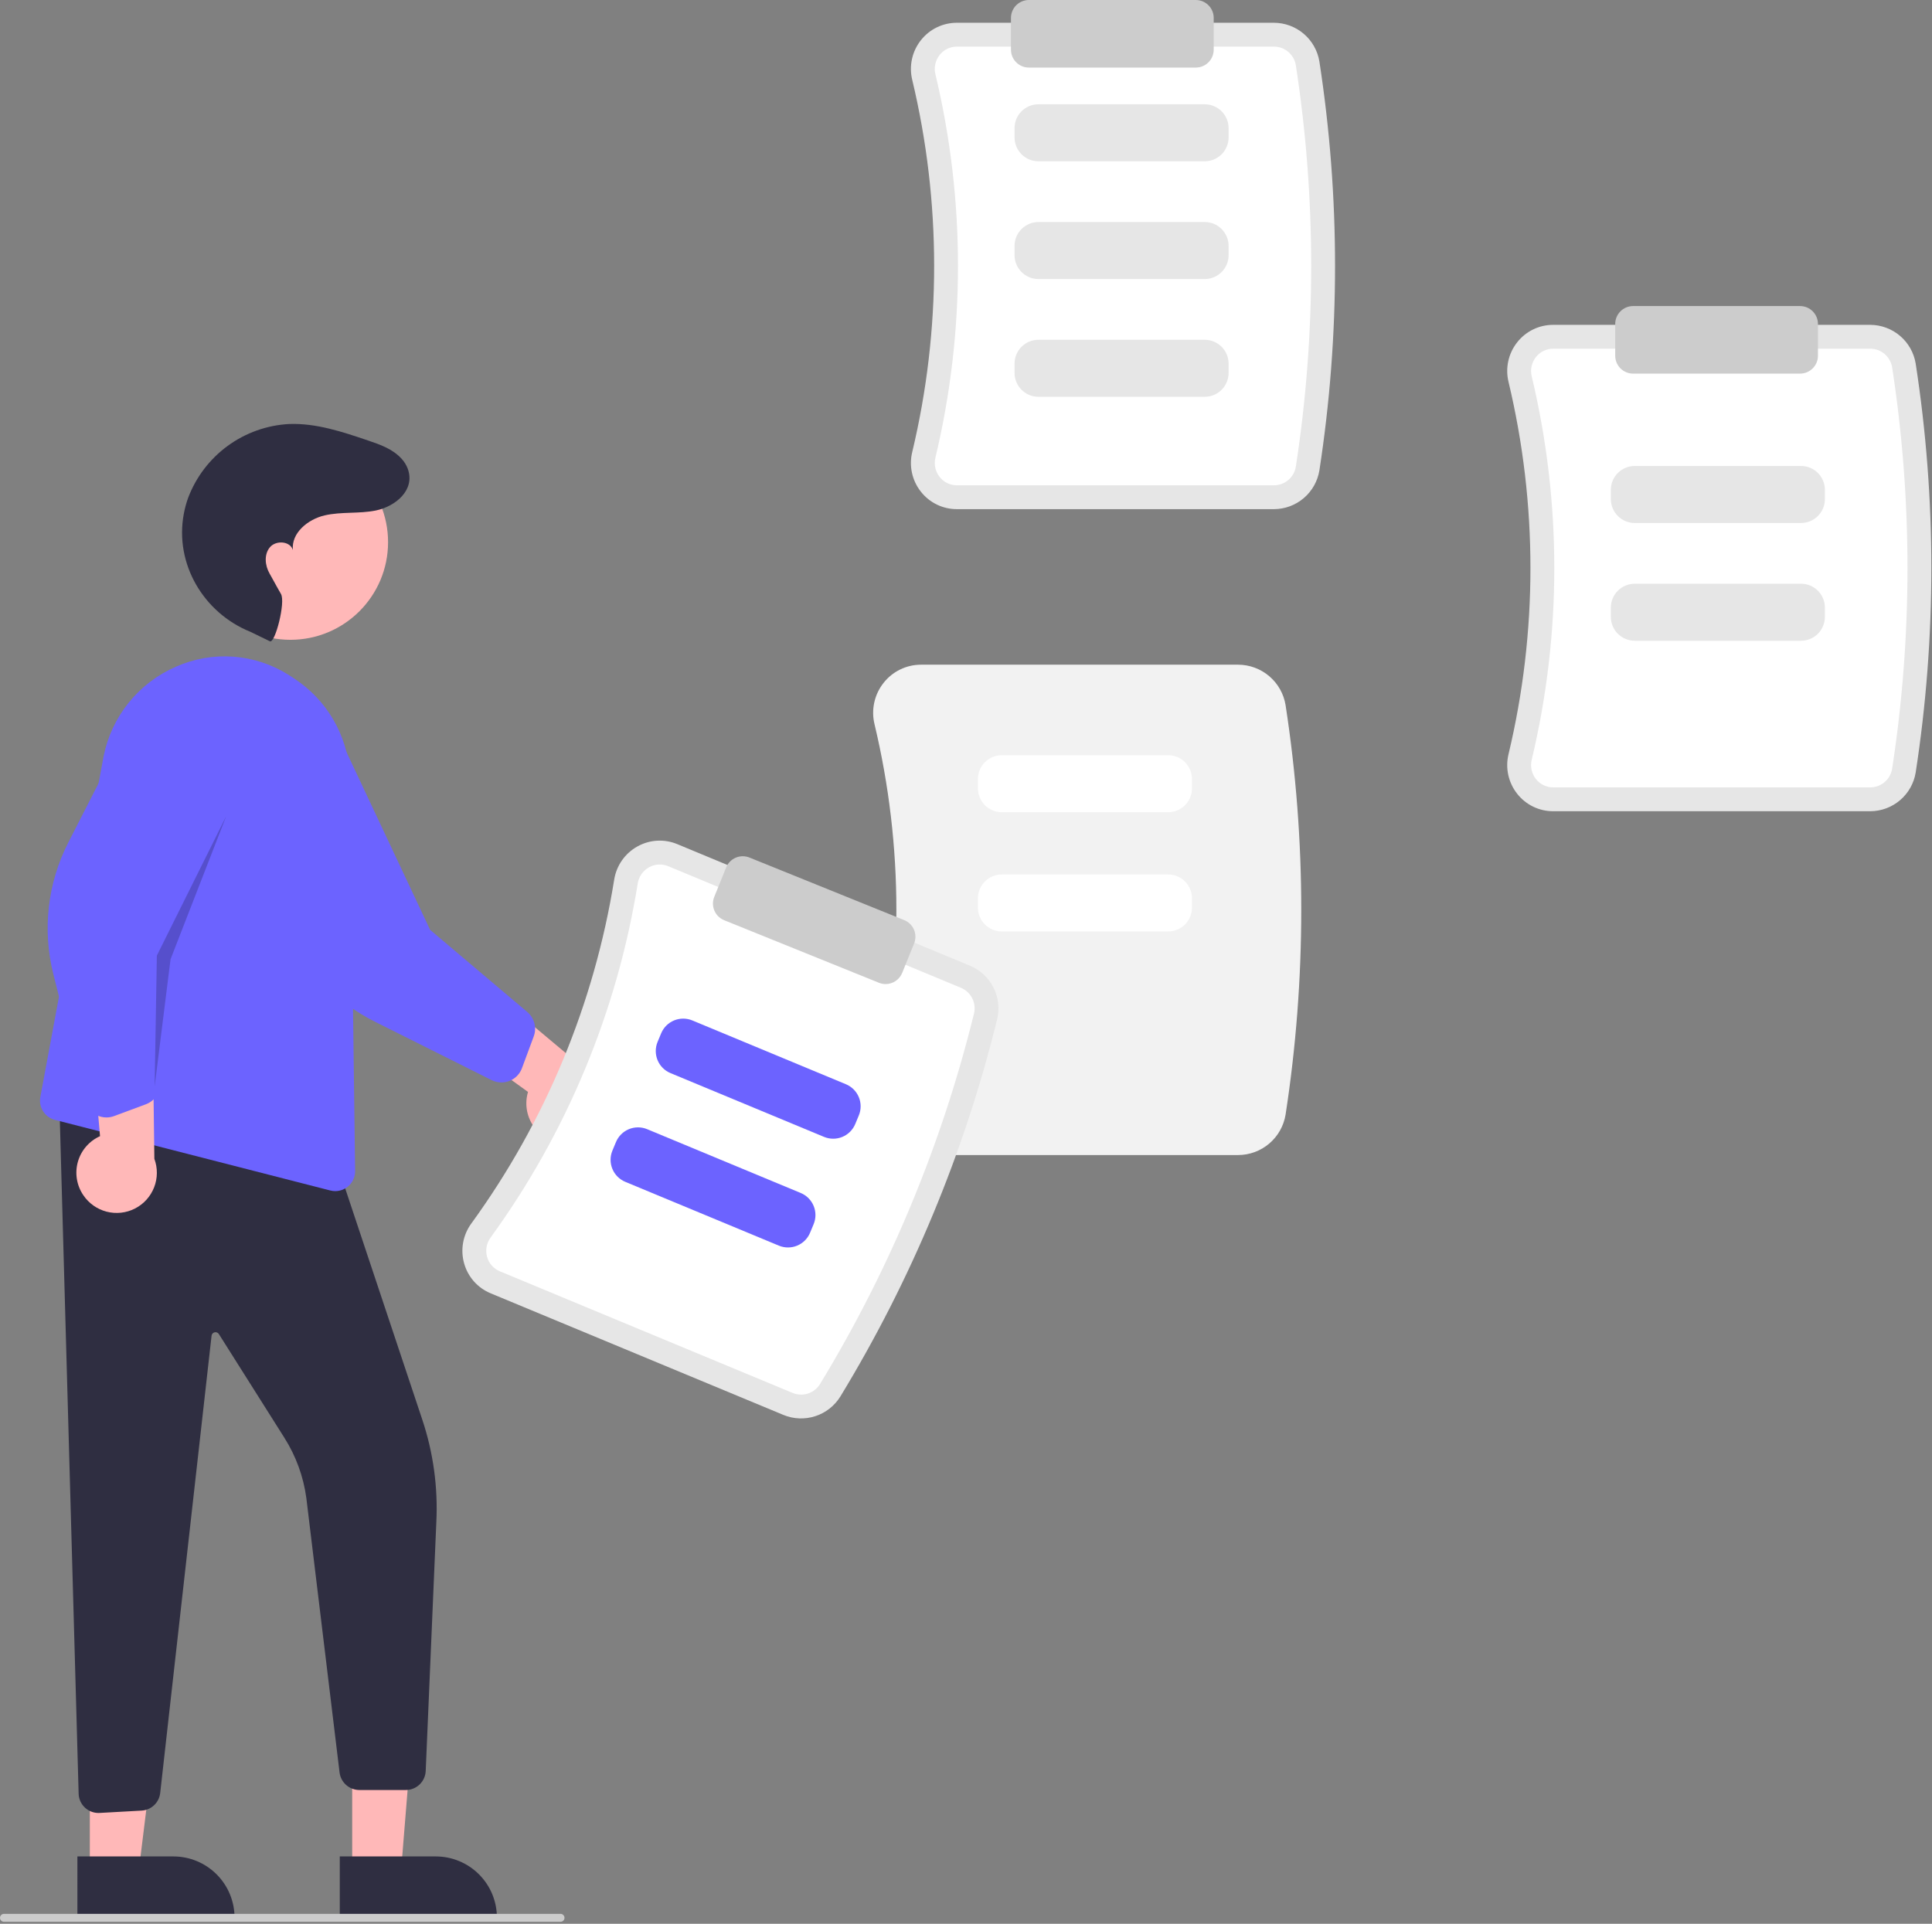 <svg width="486" height="484" viewBox="0 0 486 484" fill="none" xmlns="http://www.w3.org/2000/svg">
<rect x="0" y="0" width="486" height="484" fill="#808080" stroke="none"/>
<g clip-path="url(#clip0)">
<path d="M320.459 128.097H240.717C238.972 128.102 237.248 127.709 235.677 126.948C234.106 126.187 232.729 125.077 231.652 123.704V123.704C230.555 122.317 229.788 120.699 229.411 118.971C229.034 117.244 229.056 115.453 229.475 113.736C236.825 82.953 236.824 50.872 229.475 20.089C229.056 18.371 229.034 16.581 229.411 14.854C229.788 13.126 230.555 11.508 231.652 10.121C232.729 8.748 234.106 7.638 235.677 6.877C237.248 6.116 238.972 5.723 240.717 5.728H320.459C323.212 5.736 325.873 6.721 327.968 8.507C330.063 10.294 331.455 12.766 331.898 15.483C337.146 49.569 337.146 84.256 331.898 118.342C331.455 121.059 330.063 123.531 327.968 125.318C325.873 127.104 323.212 128.089 320.459 128.097V128.097Z" fill="#E6E6E6"/>
<path d="M240.718 11.728C239.879 11.725 239.051 11.914 238.297 12.279C237.542 12.644 236.881 13.177 236.363 13.836C235.83 14.512 235.458 15.3 235.275 16.141C235.093 16.983 235.104 17.854 235.309 18.69C242.879 50.393 242.879 83.432 235.31 115.135C235.105 115.971 235.093 116.842 235.275 117.683C235.458 118.524 235.83 119.312 236.363 119.988L236.363 119.988C236.881 120.648 237.542 121.181 238.297 121.546C239.051 121.912 239.879 122.1 240.718 122.097H320.459C321.781 122.098 323.061 121.629 324.069 120.774C325.078 119.919 325.751 118.734 325.968 117.43C331.123 83.949 331.123 49.876 325.968 16.395C325.751 15.091 325.078 13.906 324.069 13.051C323.061 12.197 321.781 11.728 320.459 11.728L240.718 11.728Z" fill="white"/>
<path d="M303.058 40.579H261.213C259.622 40.577 258.097 39.944 256.972 38.819C255.847 37.695 255.215 36.17 255.213 34.579V32.234C255.215 30.644 255.847 29.119 256.972 27.994C258.097 26.869 259.622 26.236 261.213 26.235H303.058C304.648 26.236 306.173 26.869 307.298 27.994C308.423 29.119 309.056 30.644 309.057 32.234V34.579C309.056 36.17 308.423 37.695 307.298 38.819C306.173 39.944 304.648 40.577 303.058 40.579Z" fill="#E6E6E6"/>
<path d="M303.058 70.204H261.213C259.622 70.203 258.097 69.57 256.972 68.445C255.847 67.32 255.215 65.795 255.213 64.205V61.86C255.215 60.269 255.847 58.744 256.972 57.62C258.097 56.495 259.622 55.862 261.213 55.86H303.058C304.648 55.862 306.173 56.495 307.298 57.62C308.423 58.744 309.056 60.269 309.057 61.86V64.205C309.056 65.795 308.423 67.32 307.298 68.445C306.173 69.57 304.648 70.203 303.058 70.204Z" fill="#E6E6E6"/>
<path d="M303.058 99.83H261.213C259.622 99.829 258.097 99.196 256.972 98.071C255.847 96.946 255.215 95.421 255.213 93.83V91.486C255.215 89.895 255.847 88.37 256.972 87.245C258.097 86.121 259.622 85.488 261.213 85.486H303.058C304.648 85.488 306.173 86.121 307.298 87.245C308.423 88.37 309.056 89.895 309.057 91.486V93.83C309.056 95.421 308.423 96.946 307.298 98.071C306.173 99.196 304.648 99.829 303.058 99.83V99.83Z" fill="#E6E6E6"/>
<path d="M470.459 204.097H390.717C388.972 204.102 387.248 203.709 385.677 202.948C384.106 202.187 382.729 201.077 381.652 199.704V199.704C380.555 198.317 379.788 196.699 379.411 194.971C379.034 193.244 379.056 191.453 379.475 189.736C386.825 158.953 386.824 126.872 379.475 96.089C379.056 94.371 379.034 92.581 379.411 90.854C379.788 89.126 380.555 87.508 381.652 86.121C382.729 84.748 384.106 83.638 385.677 82.877C387.248 82.115 388.972 81.723 390.717 81.728H470.459C473.212 81.736 475.873 82.721 477.968 84.507C480.063 86.294 481.455 88.766 481.898 91.483C487.146 125.569 487.146 160.256 481.898 194.342C481.455 197.059 480.063 199.531 477.968 201.318C475.873 203.104 473.212 204.089 470.459 204.097Z" fill="#E6E6E6"/>
<path d="M390.718 87.728C389.879 87.725 389.051 87.914 388.297 88.279C387.542 88.644 386.881 89.177 386.363 89.837C385.83 90.512 385.458 91.3 385.275 92.141C385.093 92.983 385.104 93.854 385.309 94.69C392.879 126.393 392.879 159.432 385.31 191.135C385.105 191.971 385.093 192.842 385.275 193.683C385.458 194.524 385.83 195.312 386.363 195.988L386.363 195.988C386.881 196.648 387.542 197.181 388.297 197.546C389.051 197.912 389.879 198.1 390.718 198.097H470.459C471.781 198.098 473.061 197.629 474.069 196.774C475.078 195.919 475.751 194.734 475.968 193.43C481.123 159.949 481.123 125.876 475.968 92.395C475.751 91.091 475.078 89.906 474.069 89.051C473.061 88.197 471.781 87.728 470.459 87.728L390.718 87.728Z" fill="white"/>
<path d="M311.459 290.597H231.718C229.896 290.603 228.098 290.193 226.459 289.398C224.82 288.604 223.384 287.446 222.259 286.013C221.115 284.568 220.316 282.88 219.923 281.079C219.529 279.277 219.552 277.41 219.989 275.619C227.32 244.913 227.32 212.912 219.989 182.206C219.552 180.415 219.529 178.548 219.923 176.746C220.316 174.945 221.115 173.258 222.259 171.812C223.383 170.379 224.82 169.221 226.459 168.427C228.098 167.633 229.896 167.223 231.718 167.228H311.459C314.331 167.237 317.108 168.265 319.293 170.129C321.478 171.993 322.931 174.572 323.392 177.407C328.648 211.543 328.648 246.282 323.392 280.418C322.931 283.253 321.478 285.832 319.293 287.697C317.108 289.561 314.331 290.589 311.459 290.597V290.597Z" fill="#F2F2F2"/>
<path d="M453.058 131.579H411.213C409.622 131.577 408.097 130.944 406.972 129.82C405.847 128.695 405.215 127.17 405.213 125.579V123.234C405.215 121.644 405.847 120.119 406.972 118.994C408.097 117.869 409.622 117.236 411.213 117.235H453.058C454.648 117.236 456.173 117.869 457.298 118.994C458.423 120.119 459.056 121.644 459.057 123.234V125.579C459.056 127.17 458.423 128.695 457.298 129.82C456.173 130.944 454.648 131.577 453.058 131.579V131.579Z" fill="#E6E6E6"/>
<path d="M293.845 204.344H252C250.409 204.342 248.884 203.71 247.759 202.585C246.634 201.46 246.002 199.935 246 198.344V196C246.002 194.409 246.634 192.884 247.759 191.759C248.884 190.634 250.409 190.002 252 190H293.845C295.435 190.002 296.961 190.634 298.085 191.759C299.21 192.884 299.843 194.409 299.845 196V198.344C299.843 199.935 299.21 201.46 298.085 202.585C296.961 203.71 295.435 204.342 293.845 204.344V204.344Z" fill="white"/>
<path d="M453.058 161.204H411.213C409.622 161.203 408.097 160.57 406.972 159.445C405.847 158.32 405.215 156.795 405.213 155.205V152.86C405.215 151.269 405.847 149.744 406.972 148.62C408.097 147.495 409.622 146.862 411.213 146.86H453.058C454.648 146.862 456.173 147.495 457.298 148.62C458.423 149.744 459.056 151.269 459.057 152.86V155.205C459.056 156.795 458.423 158.32 457.298 159.445C456.173 160.57 454.648 161.203 453.058 161.204V161.204Z" fill="#E6E6E6"/>
<path d="M293.845 234.344H252C250.409 234.342 248.884 233.71 247.759 232.585C246.634 231.46 246.002 229.935 246 228.344V226C246.002 224.409 246.634 222.884 247.759 221.759C248.884 220.634 250.409 220.002 252 220H293.845C295.435 220.002 296.961 220.634 298.085 221.759C299.21 222.884 299.843 224.409 299.845 226V228.344C299.843 229.935 299.21 231.46 298.085 232.585C296.961 233.71 295.435 234.342 293.845 234.344V234.344Z" fill="white"/>
<path d="M300.811 17H258.811C257.617 16.999 256.474 16.524 255.63 15.681C254.786 14.837 254.312 13.693 254.311 12.5V4.5C254.312 3.307 254.786 2.163 255.63 1.319C256.474 0.476 257.617 0.001 258.811 0H300.811C302.004 0.001 303.147 0.476 303.991 1.319C304.835 2.163 305.309 3.307 305.311 4.5V12.5C305.309 13.693 304.835 14.837 303.991 15.681C303.147 16.524 302.004 16.999 300.811 17Z" fill="#CCCCCC"/>
<path d="M452.811 94H410.811C409.617 93.999 408.474 93.524 407.63 92.68C406.786 91.837 406.312 90.693 406.311 89.5V81.5C406.312 80.307 406.786 79.163 407.63 78.32C408.474 77.476 409.617 77.001 410.811 77H452.811C454.004 77.001 455.147 77.476 455.991 78.32C456.835 79.163 457.309 80.307 457.311 81.5V89.5C457.309 90.693 456.835 91.837 455.991 92.68C455.147 93.524 454.004 93.999 452.811 94Z" fill="#CCCCCC"/>
<path d="M88.596 471.061H100.856L104.689 423.773H88.594L88.596 471.061Z" fill="#FFB8B8"/>
<path d="M85.469 467.058L109.613 467.057H109.614C111.634 467.057 113.635 467.455 115.502 468.228C117.368 469.002 119.065 470.135 120.493 471.564C121.922 472.993 123.056 474.689 123.829 476.555C124.602 478.422 125 480.423 125 482.444V482.944L85.469 482.945L85.469 467.058Z" fill="#2F2E41"/>
<path d="M22.596 471.061H34.856L40.689 423.773H22.594L22.596 471.061Z" fill="#FFB8B8"/>
<path d="M19.469 467.058L43.612 467.057H43.614C45.634 467.057 47.635 467.455 49.502 468.228C51.368 469.002 53.065 470.135 54.493 471.564C55.922 472.993 57.056 474.689 57.829 476.555C58.602 478.422 59 480.423 59 482.444V482.944L19.47 482.945L19.469 467.058Z" fill="#2F2E41"/>
<path d="M24.772 456.123C23.521 456.122 22.316 455.652 21.397 454.804V454.804C20.903 454.354 20.505 453.808 20.228 453.201C19.95 452.593 19.798 451.935 19.781 451.267L14.864 275.054L84.675 292.506L106.215 357.124C108.993 365.436 110.195 374.194 109.76 382.948L107.086 445.584C107.025 446.868 106.472 448.078 105.542 448.964C104.612 449.85 103.376 450.344 102.091 450.343H90.382C89.174 450.338 88.008 449.898 87.097 449.103C86.187 448.307 85.594 447.211 85.428 446.014L77.059 376.872C76.327 371.478 74.441 366.306 71.527 361.708L55.057 335.632C54.947 335.458 54.786 335.322 54.596 335.243C54.406 335.164 54.195 335.145 53.994 335.19C53.793 335.235 53.611 335.341 53.472 335.494C53.334 335.646 53.245 335.838 53.22 336.042L40.295 451.13C40.157 452.298 39.61 453.379 38.753 454.183C37.896 454.987 36.782 455.463 35.608 455.527L25.056 456.114C24.961 456.119 24.867 456.123 24.772 456.123Z" fill="#2F2E41"/>
<path d="M73.058 160.967C86.623 160.967 97.619 149.971 97.619 136.406C97.619 122.841 86.623 111.845 73.058 111.845C59.493 111.845 48.497 122.841 48.497 136.406C48.497 149.971 59.493 160.967 73.058 160.967Z" fill="#FFB8B8"/>
<path d="M84.341 299.672C83.918 299.672 83.497 299.618 83.088 299.513H83.087L13.823 281.753C12.585 281.436 11.515 280.657 10.834 279.575C10.152 278.493 9.911 277.192 10.16 275.938L26.067 190.247C27.058 185.294 29.237 180.655 32.416 176.729C35.594 172.803 39.678 169.707 44.317 167.708C48.837 165.707 53.78 164.85 58.709 165.212C63.639 165.574 68.403 167.144 72.583 169.783C73.552 170.388 74.529 171.047 75.485 171.744C79.334 174.583 82.473 178.275 84.655 182.531C86.838 186.787 88.004 191.491 88.064 196.273L89.329 294.602C89.338 295.263 89.215 295.919 88.968 296.533C88.722 297.147 88.356 297.705 87.892 298.177C87.428 298.648 86.876 299.023 86.266 299.28C85.657 299.537 85.002 299.67 84.341 299.672V299.672Z" fill="#6C63FF"/>
<path d="M20.95 300.68C20.123 299.464 19.574 298.082 19.339 296.631C19.105 295.179 19.192 293.694 19.594 292.28C19.995 290.866 20.703 289.557 21.665 288.446C22.627 287.334 23.821 286.448 25.163 285.848L22.083 250.246L38.409 259.094L38.831 291.546C39.69 293.867 39.667 296.423 38.766 298.729C37.866 301.034 36.152 302.93 33.948 304.056C31.743 305.181 29.203 305.46 26.807 304.838C24.412 304.215 22.327 302.736 20.95 300.68H20.95Z" fill="#FFB8B8"/>
<path d="M26.782 281.139C26.321 281.139 25.863 281.08 25.416 280.966C24.456 280.721 23.581 280.222 22.881 279.52C22.182 278.818 21.686 277.941 21.444 276.98L13.421 245.096C10.617 233.96 11.954 222.185 17.182 211.961L33.991 179.08C35.054 175.143 37.621 171.781 41.14 169.72C44.658 167.659 48.846 167.063 52.799 168.061C54.77 168.559 56.622 169.442 58.249 170.661C59.875 171.88 61.243 173.41 62.274 175.162C63.326 176.938 64.014 178.907 64.298 180.952C64.582 182.997 64.456 185.078 63.928 187.075L40.001 240.58L40.285 272.616C40.292 273.746 39.953 274.851 39.311 275.782C38.67 276.713 37.759 277.425 36.7 277.821L28.693 280.794C28.082 281.022 27.434 281.139 26.782 281.139Z" fill="#6C63FF"/>
<path d="M141.317 287.585C139.857 287.418 138.451 286.933 137.198 286.163C135.945 285.394 134.876 284.36 134.066 283.133C133.257 281.906 132.726 280.516 132.511 279.062C132.297 277.607 132.404 276.124 132.824 274.715L103.831 253.826L121.188 247.224L146.059 268.073C148.379 268.937 150.301 270.622 151.461 272.808C152.621 274.994 152.939 277.53 152.355 279.935C151.77 282.34 150.324 284.447 148.29 285.857C146.255 287.267 143.775 287.882 141.317 287.585H141.317Z" fill="#FFB8B8"/>
<path d="M126.14 272.33C125.285 272.33 124.442 272.131 123.677 271.749L94.278 257.032C84.01 251.892 75.957 243.198 71.618 232.566L57.66 198.376C55.37 195.002 54.497 190.863 55.23 186.852C55.963 182.84 58.242 179.278 61.578 176.932C63.244 175.76 65.127 174.931 67.117 174.495C69.107 174.058 71.164 174.022 73.168 174.388C75.196 174.753 77.131 175.516 78.861 176.634C80.592 177.752 82.083 179.202 83.249 180.9L108.194 233.94L132.66 254.622C133.521 255.354 134.138 256.332 134.425 257.426C134.712 258.519 134.657 259.674 134.267 260.734L131.297 268.743C130.909 269.793 130.209 270.699 129.29 271.339C128.366 271.984 127.267 272.331 126.14 272.33V272.33Z" fill="#6C63FF"/>
<path d="M67.9 161.343C69.205 161.914 71.877 151.516 70.68 149.436C68.9 146.343 69.005 146.365 67.824 144.319C66.642 142.273 66.377 139.472 67.908 137.671C69.438 135.871 72.98 136.11 73.678 138.367C73.229 134.079 77.47 130.633 81.671 129.664C85.872 128.695 90.304 129.297 94.528 128.435C99.43 127.435 104.531 123.325 102.575 117.934C102.239 117.037 101.737 116.211 101.094 115.5C98.834 112.959 95.673 111.874 92.582 110.825C86.152 108.643 79.546 106.433 72.76 106.674C67.168 106.966 61.784 108.882 57.264 112.187C52.745 115.492 49.287 120.043 47.314 125.283C46.846 126.594 46.484 127.94 46.23 129.308C43.901 141.833 51.174 154.186 62.986 158.955L67.9 161.343Z" fill="#2F2E41"/>
<path opacity="0.2" d="M38.9 273.343L39.457 240.414L56.9 205.343L42.9 241.343L38.9 273.343Z" fill="black"/>
<path d="M197.078 355.982L123.439 325.387C121.825 324.722 120.384 323.698 119.225 322.392C118.067 321.086 117.221 319.533 116.753 317.851C116.272 316.15 116.185 314.361 116.5 312.622C116.814 310.882 117.521 309.237 118.568 307.811C137.165 282.204 149.474 252.578 154.498 221.331C154.77 219.585 155.437 217.923 156.448 216.473C157.459 215.022 158.788 213.822 160.332 212.962C161.855 212.107 163.552 211.611 165.295 211.51C167.037 211.41 168.78 211.709 170.39 212.383L244.029 242.979C246.568 244.043 248.648 245.973 249.897 248.427C251.146 250.88 251.483 253.697 250.849 256.377C242.618 289.867 229.308 321.9 211.384 351.363C209.933 353.702 207.698 355.451 205.078 356.297C202.458 357.143 199.623 357.032 197.078 355.982Z" fill="#E6E6E6"/>
<path d="M168.088 217.924C167.315 217.6 166.478 217.456 165.641 217.504C164.804 217.552 163.989 217.79 163.258 218.2C162.506 218.62 161.86 219.205 161.369 219.912C160.877 220.618 160.554 221.428 160.422 222.278C155.248 254.459 142.572 284.97 123.418 311.342C122.908 312.035 122.563 312.835 122.409 313.682C122.255 314.529 122.296 315.399 122.529 316.227L122.529 316.228C122.754 317.036 123.16 317.781 123.717 318.408C124.273 319.035 124.966 319.527 125.741 319.846L199.379 350.442C200.6 350.949 201.962 351.007 203.221 350.605C204.481 350.203 205.557 349.367 206.257 348.246C223.864 319.305 236.937 287.84 245.023 254.943C245.323 253.655 245.156 252.303 244.553 251.127C243.949 249.95 242.947 249.027 241.726 248.52L168.088 217.924Z" fill="white"/>
<path d="M207.297 286.031L168.655 269.976C167.186 269.364 166.021 268.195 165.414 266.725C164.807 265.254 164.807 263.603 165.416 262.134L166.316 259.968C166.928 258.5 168.097 257.335 169.567 256.727C171.038 256.12 172.689 256.121 174.158 256.73L212.801 272.785C214.269 273.397 215.435 274.566 216.042 276.037C216.649 277.507 216.648 279.158 216.039 280.628L215.14 282.793C214.528 284.261 213.358 285.427 211.888 286.034C210.418 286.641 208.767 286.64 207.297 286.031V286.031Z" fill="#6C63FF"/>
<path d="M195.93 313.39L157.288 297.335C155.819 296.723 154.654 295.553 154.047 294.083C153.439 292.613 153.44 290.962 154.049 289.492L154.949 287.327C155.561 285.859 156.73 284.693 158.2 284.086C159.67 283.479 161.322 283.48 162.791 284.088L201.434 300.144C202.902 300.756 204.067 301.925 204.675 303.395C205.282 304.865 205.281 306.517 204.672 307.986L203.773 310.151C203.161 311.62 201.991 312.785 200.521 313.392C199.051 314 197.4 313.999 195.93 313.39V313.39Z" fill="#6C63FF"/>
<path d="M222.781 247.582C222.202 247.581 221.629 247.469 221.093 247.251L182.156 231.509C181.05 231.06 180.167 230.192 179.702 229.093C179.236 227.995 179.224 226.757 179.67 225.65L182.669 218.233C183.116 217.127 183.985 216.244 185.084 215.778C186.182 215.312 187.421 215.301 188.528 215.748L227.466 231.491C228.571 231.94 229.454 232.808 229.92 233.906C230.385 235.005 230.397 236.243 229.951 237.35L226.952 244.767C226.615 245.597 226.039 246.309 225.296 246.81C224.553 247.311 223.677 247.58 222.781 247.582V247.582Z" fill="#CCCCCC"/>
<path d="M141 483.5H1C0.735 483.5 0.48 483.395 0.293 483.207C0.105 483.02 0 482.765 0 482.5C0 482.235 0.105 481.98 0.293 481.793C0.48 481.605 0.735 481.5 1 481.5H141C141.265 481.5 141.52 481.605 141.707 481.793C141.895 481.98 142 482.235 142 482.5C142 482.765 141.895 483.02 141.707 483.207C141.52 483.395 141.265 483.5 141 483.5Z" fill="#CCCCCC"/>
</g>
<defs>
<clipPath id="clip0">
<rect width="485.834" height="483.5" fill="white"/>
</clipPath>
</defs>
</svg>
